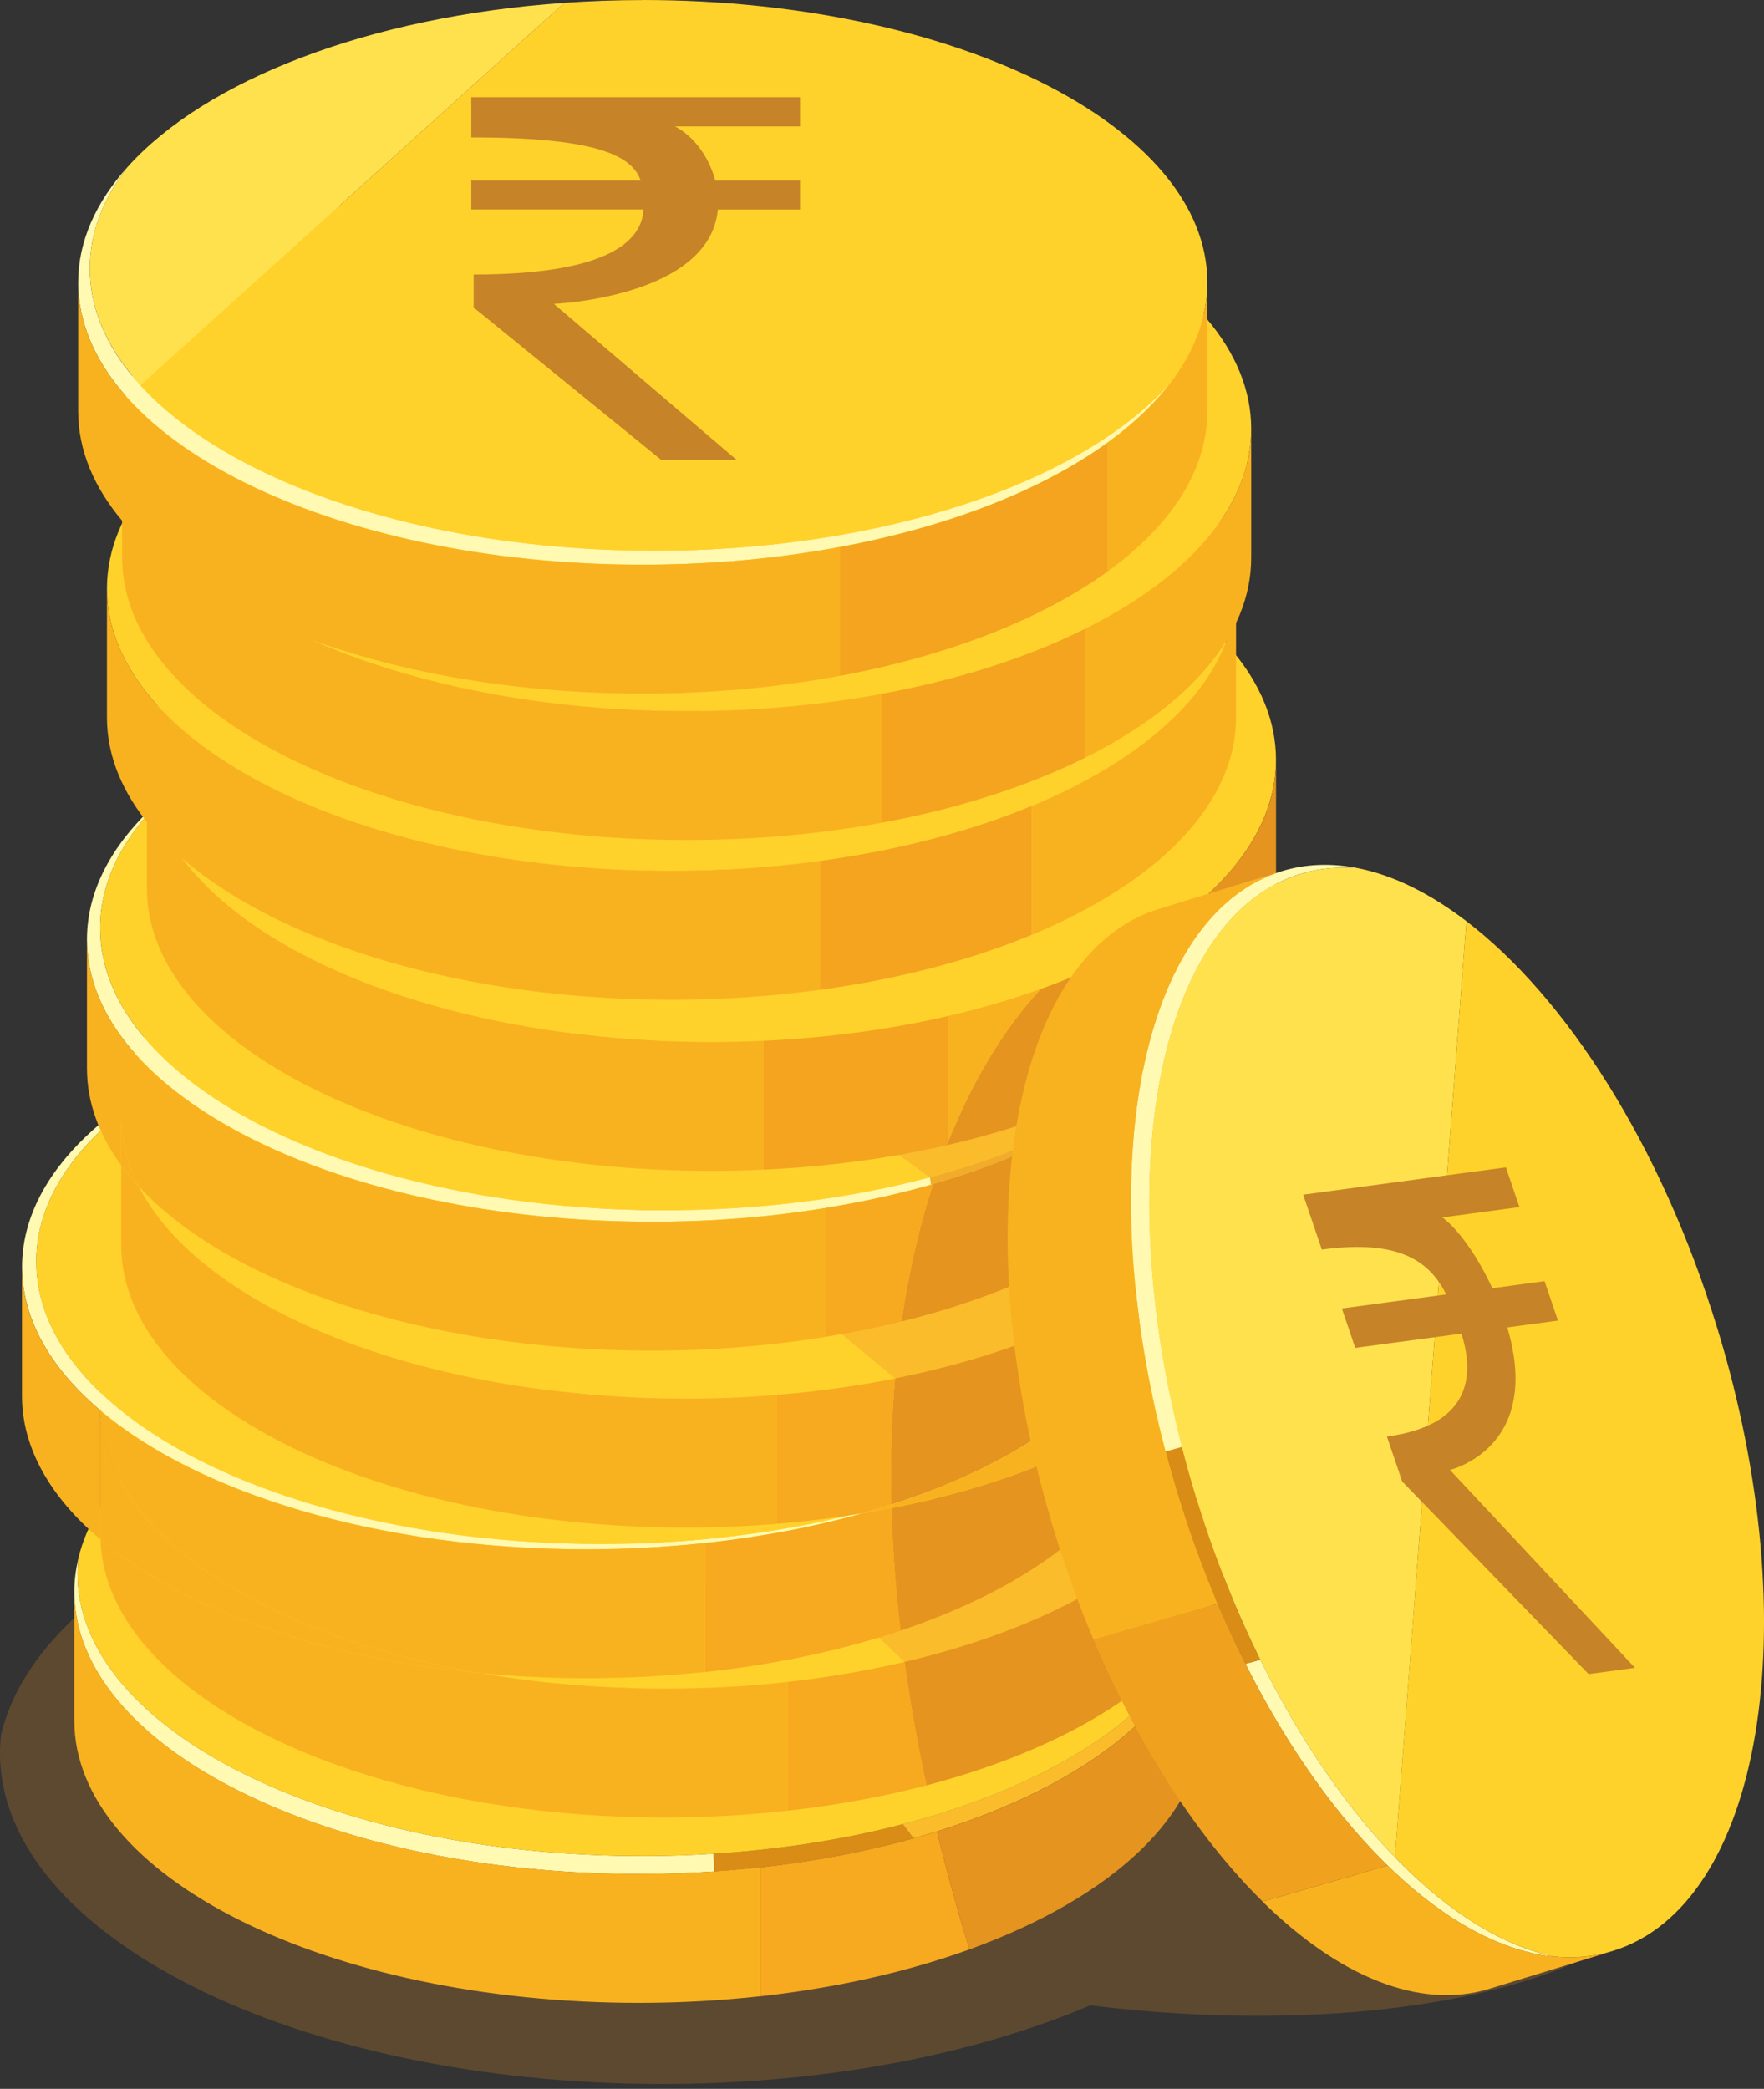 <svg width="87" height="103" viewBox="0 0 87 103" fill="none" xmlns="http://www.w3.org/2000/svg">
<rect x="0" y="0" width="87" height="103" fill="#333333" stroke="none"/>
<g style="mix-blend-mode:multiply" opacity="0.28">
<path d="M56.249 75.3C55.341 75.183 54.438 75.083 53.546 75.001C47.859 72.597 40.509 71.145 32.475 71.145C15.752 71.145 1.973 77.431 0.053 85.535C0.021 85.834 0 86.133 0 86.435C0 95.453 14.624 102.762 32.66 102.762C40.714 102.762 48.081 101.302 53.772 98.883C69.434 100.798 82.703 97.23 83.541 90.818C84.389 84.324 72.169 77.376 56.249 75.297V75.3Z" fill="#C68327"/>
</g>
<path d="M31.67 91.519C16.293 91.519 3.824 85.289 3.824 77.599C3.824 77.341 3.841 77.086 3.868 76.834C3.739 77.376 3.665 77.927 3.665 78.487C3.665 86.177 16.131 92.407 31.512 92.407C32.775 92.407 34.018 92.364 35.235 92.281L35.194 91.408C34.039 91.481 32.863 91.519 31.67 91.519Z" fill="#FFF9B1"/>
<path d="M44.526 89.945C41.67 90.689 38.524 91.197 35.194 91.408L35.235 92.281C38.762 92.044 42.078 91.478 45.059 90.645L44.529 89.945H44.526Z" fill="#D98C16"/>
<path d="M59.307 79.253C58.205 83.914 52.497 87.864 44.525 89.945L45.056 90.646C53.162 88.382 58.774 84.158 59.304 79.253H59.307Z" fill="#FABC2B"/>
<path d="M31.67 91.519C45.927 91.519 57.672 86.16 59.308 79.253C59.334 78.998 59.352 78.743 59.352 78.487C59.352 70.797 46.889 64.564 31.511 64.564C17.254 64.564 5.503 69.924 3.867 76.834C3.841 77.089 3.823 77.344 3.823 77.599C3.823 85.289 16.289 91.519 31.67 91.519Z" fill="#FFD22B"/>
<path d="M39.266 70.789V69.352H23.053V71.334C29.362 71.334 30.986 72.272 31.409 73.462H23.053V74.887H31.549C31.462 76.567 29.541 78.095 23.17 78.095V79.722L25.566 81.668L32.426 87.242H36.144L27.94 80.238L27.128 79.543C27.128 79.543 28.049 79.505 29.268 79.276C31.576 78.842 34.956 77.728 35.214 74.89H39.266V73.465H35.088C35.009 73.163 34.898 72.87 34.766 72.595C34.37 71.785 33.76 71.129 33.097 70.791H39.266V70.789Z" fill="#F9B21F"/>
<path d="M4.943 69.346C4.943 61.656 17.409 55.423 32.789 55.423C48.169 55.423 60.63 61.656 60.63 69.346C60.63 77.036 48.167 83.266 32.789 83.266C17.412 83.266 4.943 77.036 4.943 69.346Z" fill="#FFD22B"/>
<path d="M40.544 61.65V60.214H24.331V62.196C30.64 62.196 32.264 63.134 32.686 64.324H24.331V65.749H32.827C32.739 67.429 30.819 68.956 24.448 68.956V70.584L26.843 72.53L33.704 78.103H37.421L29.218 71.1L28.406 70.405C28.406 70.405 29.326 70.367 30.546 70.138C32.853 69.704 36.234 68.59 36.492 65.752H40.544V64.327H36.366C36.287 64.025 36.175 63.732 36.043 63.456C35.648 62.647 35.038 61.99 34.375 61.653H40.544V61.65Z" fill="#F9B21F"/>
<path d="M1.789 62.212C1.789 57.73 6.028 53.745 12.61 51.198C5.632 53.728 1.088 57.835 1.088 62.473C1.088 70.163 13.554 76.394 28.934 76.394C35.349 76.394 41.251 75.306 45.959 73.485C41.374 75.147 35.736 76.13 29.638 76.13C14.261 76.13 1.792 69.9 1.792 62.209L1.789 62.212Z" fill="#FFF9B1"/>
<path d="M57.475 62.213C57.475 54.523 45.012 48.29 29.635 48.29C23.22 48.29 17.318 49.377 12.61 51.198C17.198 49.536 22.833 48.551 28.934 48.551C44.311 48.551 56.774 54.784 56.774 62.474C56.774 66.956 52.535 70.941 45.959 73.486C52.937 70.955 57.478 66.851 57.478 62.21L57.475 62.213Z" fill="#FFD22B"/>
<path d="M56.772 62.477C56.772 54.786 44.309 48.553 28.931 48.553C22.833 48.553 17.195 49.536 12.607 51.201C6.028 53.749 1.786 57.733 1.786 62.216C1.786 69.906 14.252 76.136 29.632 76.136C35.73 76.136 41.368 75.154 45.953 73.491C52.532 70.947 56.769 66.962 56.769 62.48L56.772 62.477Z" fill="#FFD22B"/>
<path d="M36.686 54.781V53.344H20.473V55.326C26.782 55.326 28.406 56.264 28.828 57.455H20.473V58.88H28.969C28.881 60.56 26.961 62.087 20.59 62.087V63.714L22.985 65.661L29.846 71.234H33.563L25.36 64.23L24.548 63.535C24.548 63.535 25.469 63.497 26.688 63.269C28.995 62.835 32.376 61.721 32.634 58.883H36.686V57.458H32.508C32.429 57.156 32.317 56.863 32.185 56.587C31.79 55.778 31.18 55.121 30.517 54.784H36.686V54.781Z" fill="#F9B21F"/>
<path d="M5.978 55.045C5.978 47.355 18.444 41.122 33.824 41.122C49.204 41.122 61.665 47.355 61.665 55.045C61.665 62.735 49.202 68.965 33.824 68.965C18.447 68.965 5.978 62.735 5.978 55.045Z" fill="#FFD22B"/>
<path d="M41.579 47.349V45.912H25.366V47.894C31.675 47.894 33.3 48.832 33.722 50.022H25.366V51.447H33.863C33.775 53.127 31.854 54.654 25.483 54.654V56.282L27.879 58.228L34.739 63.802H38.457L30.253 56.798L29.441 56.103C29.441 56.103 30.362 56.065 31.582 55.836C33.889 55.402 37.269 54.288 37.527 51.45H41.579V50.025H37.401C37.322 49.723 37.211 49.43 37.079 49.154C36.683 48.345 36.073 47.689 35.41 47.351H41.579V47.349Z" fill="#F9B21F"/>
<path d="M45.862 58.053C41.963 59.091 37.512 59.68 32.786 59.68C17.409 59.68 4.94 53.45 4.94 45.76C4.94 43.344 6.174 41.069 8.341 39.09C5.77 41.198 4.289 43.675 4.289 46.326C4.289 54.016 16.755 60.246 32.135 60.246C37.151 60.246 41.857 59.58 45.92 58.419L45.871 58.056H45.862V58.053Z" fill="#FFF9B1"/>
<path d="M56.578 52.996C55.249 54.086 53.625 55.077 51.769 55.942L51.708 56.224C53.625 55.274 55.273 54.189 56.578 52.996Z" fill="#FFF9B1"/>
<path d="M52.078 54.491L50.515 53.652L42.491 56.792L45.862 58.053C48.014 57.478 49.999 56.769 51.767 55.942L52.078 54.491Z" fill="#FABC2B"/>
<path d="M45.921 58.419L46.071 59.504L51.269 58.27L51.708 56.223C49.984 57.077 48.041 57.815 45.924 58.419H45.921Z" fill="#FABC2B"/>
<path d="M51.766 55.942C49.998 56.766 48.014 57.478 45.862 58.053H45.87L45.92 58.419C48.04 57.815 49.984 57.074 51.705 56.223L51.766 55.942Z" fill="#F1AC2B"/>
<path d="M32.136 32.399C22.056 32.399 13.231 35.076 8.341 39.087C6.174 41.069 4.94 43.341 4.94 45.757C4.94 53.447 17.406 59.677 32.786 59.677C37.512 59.677 41.963 59.088 45.862 58.05L43.962 56.678L50.752 54.646L50.518 56.487C52.904 55.499 54.959 54.321 56.578 52.989C58.745 51.008 59.979 48.735 59.979 46.32C59.979 38.63 47.516 32.397 32.138 32.397L32.136 32.399Z" fill="#FFD22B"/>
<path d="M43.962 56.681L45.862 58.053C47.522 57.61 49.078 57.085 50.515 56.493L50.75 54.652L43.96 56.684L43.962 56.681Z" fill="#FABC2B"/>
<path d="M39.89 38.627V37.19H23.677V39.172C29.986 39.172 31.611 40.11 32.033 41.3H23.677V42.725H32.174C32.086 44.405 30.165 45.933 23.794 45.933V47.56L26.19 49.507L33.05 55.08H36.768L28.565 48.076L27.752 47.381C27.752 47.381 28.673 47.343 29.893 47.114C32.2 46.68 35.58 45.566 35.838 42.728H39.89V41.303H35.712C35.633 41.001 35.522 40.708 35.39 40.433C34.994 39.623 34.384 38.967 33.722 38.63H39.89V38.627Z" fill="#F9B21F"/>
<path d="M7.245 37.463C7.245 29.773 19.71 23.54 35.091 23.54C50.471 23.54 62.931 29.773 62.931 37.463C62.931 45.153 50.468 51.383 35.091 51.383C19.713 51.383 7.245 45.153 7.245 37.463Z" fill="#FFD22B"/>
<path d="M44.144 67.974L41.156 65.497L48.533 60.929L52.869 61.691L54.191 67.347L44.795 69.331L44.144 67.974Z" fill="#FABC2B"/>
<path d="M31.512 92.405C16.134 92.405 3.666 86.175 3.666 78.485V84.841C3.666 92.531 16.131 98.761 31.512 98.761C33.564 98.761 35.563 98.647 37.49 98.436V92.079C35.563 92.29 33.564 92.402 31.512 92.402V92.405Z" fill="#F9B21F"/>
<path d="M46.215 90.305C43.57 91.129 40.629 91.736 37.492 92.082V98.438C41.277 98.022 44.775 97.224 47.812 96.125C47.2 94.123 46.669 92.185 46.215 90.305Z" fill="#F7A91F"/>
<path d="M46.214 90.306C46.669 92.182 47.2 94.123 47.812 96.126C54.802 93.595 59.355 89.488 59.355 84.841V79.883C59.287 79.992 59.208 80.1 59.135 80.209C58.082 84.472 53.18 88.136 46.217 90.306H46.214Z" fill="#E5941F"/>
<path d="M4.943 69.346V69.546C4.943 69.546 4.949 69.551 4.955 69.554C4.955 69.484 4.943 69.416 4.943 69.346Z" fill="#F9B21F"/>
<path d="M44.611 81.95L41.386 78.898L53.585 73.468L56.03 80.188L46.088 83.814L44.611 81.95Z" fill="#FABC2B"/>
<path d="M59.132 80.209C59.272 79.643 59.352 79.068 59.352 78.485V79.883C60.181 78.564 60.63 77.159 60.63 75.702V69.346C60.63 74.922 54.074 79.728 44.611 81.95C44.88 83.897 45.238 85.925 45.692 88.036C51.958 86.395 56.813 83.598 59.132 80.206V80.209Z" fill="#E5941F"/>
<path d="M32.789 83.266C29.611 83.266 26.562 82.996 23.718 82.507C15.732 81.75 8.957 79.29 4.955 75.91C5.178 83.504 17.553 89.622 32.789 89.622C34.88 89.622 36.908 89.502 38.867 89.282V82.932C36.911 83.152 34.877 83.266 32.789 83.266Z" fill="#F9B21F"/>
<path d="M44.61 81.95C42.792 82.375 40.869 82.706 38.867 82.932V89.282C41.274 89.013 43.566 88.593 45.695 88.036C45.24 85.925 44.883 83.897 44.613 81.95H44.61Z" fill="#F7A91F"/>
<path d="M59.132 80.209C59.206 80.1 59.285 79.992 59.352 79.883V78.485C59.352 79.068 59.273 79.643 59.132 80.209Z" fill="#F9B21F"/>
<path d="M56.772 62.477C56.772 62.633 56.757 62.788 56.748 62.94C56.757 62.934 56.763 62.929 56.772 62.923V62.474V62.477Z" fill="#F9B21F"/>
<path d="M44.414 80.405C51.626 77.989 56.446 73.929 56.751 69.299C53.62 71.569 49.175 73.345 43.968 74.366C44.021 76.28 44.168 78.294 44.414 80.405Z" fill="#E5941F"/>
<path d="M28.931 76.397C18.722 76.397 9.801 73.65 4.955 69.554C5.131 75.564 12.92 80.648 23.718 82.507C25.407 82.668 27.148 82.753 28.931 82.753C30.945 82.753 32.907 82.644 34.797 82.442V76.08C32.907 76.282 30.945 76.397 28.931 76.397Z" fill="#F9B21F"/>
<path d="M43.968 74.365C43.496 74.456 43.022 74.544 42.538 74.623C40.154 75.291 37.551 75.787 34.798 76.083V82.445C38.29 82.07 41.541 81.369 44.414 80.407C44.165 78.293 44.021 76.279 43.968 74.368V74.365Z" fill="#F7A91F"/>
<path d="M4.943 69.546C2.495 67.473 1.085 65.06 1.085 62.477V68.833C1.085 71.419 2.498 73.838 4.952 75.91C4.952 75.84 4.94 75.773 4.94 75.702V69.546H4.943Z" fill="#F9B21F"/>
<path d="M4.955 69.554C4.955 69.554 4.949 69.549 4.943 69.546V75.702C4.943 75.773 4.952 75.84 4.955 75.91C8.957 79.291 15.732 81.751 23.719 82.507C12.921 80.648 5.131 75.564 4.955 69.554Z" fill="#F9B21F"/>
<path d="M43.963 74.192C51.421 71.794 56.441 67.666 56.748 62.94C53.652 65.183 49.275 66.948 44.142 67.971C43.974 69.912 43.907 71.985 43.96 74.189L43.963 74.192Z" fill="#E5941F"/>
<path d="M33.825 68.965C20.837 68.965 9.924 64.521 6.846 58.508C6.532 58.168 6.236 57.822 5.978 57.467V61.404C5.978 69.094 18.444 75.324 33.825 75.324C35.349 75.324 36.844 75.263 38.304 75.143V68.784C36.844 68.904 35.352 68.968 33.825 68.968V68.965Z" fill="#F9B21F"/>
<path d="M44.144 67.974C42.288 68.344 40.333 68.616 38.304 68.78V75.139C39.755 75.022 41.169 74.846 42.538 74.621C43.021 74.486 43.496 74.342 43.962 74.189C43.907 71.985 43.977 69.912 44.144 67.971V67.974Z" fill="#F7A91F"/>
<path d="M56.748 69.299C59.847 67.057 61.665 64.336 61.665 61.401V55.045C61.665 57.971 59.856 60.686 56.772 62.926V68.833C56.772 68.989 56.757 69.144 56.748 69.297V69.299Z" fill="#F9B21F"/>
<path d="M43.962 74.192C43.962 74.248 43.965 74.306 43.968 74.365C49.175 73.345 53.62 71.568 56.751 69.299C56.76 69.144 56.774 68.991 56.774 68.836V62.928C56.774 62.928 56.76 62.94 56.751 62.946C56.44 67.672 51.424 71.8 43.965 74.198L43.962 74.192Z" fill="#F9B21F"/>
<path d="M43.963 74.192C43.496 74.342 43.022 74.486 42.538 74.623C43.022 74.544 43.496 74.456 43.969 74.365C43.969 74.307 43.966 74.251 43.963 74.192Z" fill="#F9B21F"/>
<path d="M59.979 52.679V50.058C59.255 50.779 58.416 51.462 57.464 52.105C55.045 54.749 51.022 56.948 46.015 58.39C45.364 60.399 44.827 62.656 44.467 65.163C53.658 62.888 59.979 58.156 59.979 52.682V52.679Z" fill="#E5941F"/>
<path d="M32.136 60.243C16.758 60.243 4.289 54.01 4.289 46.322V52.679C4.289 54.358 4.885 55.971 5.978 57.463V55.044C5.978 56.241 6.28 57.399 6.846 58.507C11.258 63.286 20.919 66.602 32.136 66.602C35.147 66.602 38.037 66.355 40.752 65.916V59.559C38.037 60.002 35.144 60.248 32.136 60.248V60.243Z" fill="#F9B21F"/>
<path d="M46.015 58.39C44.361 58.865 42.597 59.255 40.752 59.557V65.913C42.031 65.705 43.274 65.456 44.464 65.162C44.828 62.656 45.361 60.398 46.012 58.39H46.015Z" fill="#F7A91F"/>
<path d="M5.978 55.045V57.464C6.239 57.818 6.532 58.164 6.846 58.504C6.28 57.396 5.978 56.238 5.978 55.042V55.045Z" fill="#F9B21F"/>
<path d="M35.091 51.383C19.714 51.383 7.245 45.153 7.245 37.463V43.819C7.245 51.509 19.711 57.739 35.091 57.739C35.956 57.739 36.806 57.716 37.65 57.675V51.322C36.806 51.36 35.953 51.383 35.091 51.383Z" fill="#F9B21F"/>
<path d="M46.739 50.105V56.373C48.058 53.037 49.7 50.507 51.333 48.762C49.899 49.278 48.36 49.73 46.739 50.102V50.105Z" fill="#F9B21F"/>
<path d="M37.65 51.322V57.675C40.855 57.528 43.904 57.112 46.7 56.47C46.712 56.438 46.727 56.405 46.742 56.373V50.105C43.933 50.753 40.872 51.175 37.65 51.322Z" fill="#F4A41F"/>
<path d="M59.979 46.323V50.058C61.864 48.182 62.934 46.062 62.934 43.819V37.463C62.934 42.119 58.358 46.238 51.336 48.765C49.688 50.524 48.029 53.084 46.704 56.47C50.987 55.485 54.687 53.978 57.466 52.104C59.076 50.342 59.982 48.387 59.982 46.323H59.979Z" fill="#E5941F"/>
<path d="M57.464 52.104C58.417 51.462 59.255 50.776 59.979 50.058V46.322C59.979 48.386 59.073 50.342 57.464 52.104Z" fill="#F9B21F"/>
<path d="M42.846 29.767V28.33H26.633V30.312C32.942 30.312 34.566 31.25 34.988 32.441H26.633V33.866H35.129C35.041 35.546 33.121 37.073 26.75 37.073V38.7L29.145 40.647L36.006 46.22H39.723L31.52 39.216L30.708 38.521C30.708 38.521 31.628 38.483 32.848 38.255C35.156 37.821 38.536 36.707 38.794 33.869H42.846V32.444H38.668C38.589 32.142 38.477 31.849 38.345 31.573C37.95 30.764 37.34 30.107 36.677 29.77H42.846V29.767Z" fill="#F9B21F"/>
<path d="M5.275 29.022C5.275 21.332 17.741 15.099 33.121 15.099C48.501 15.099 60.962 21.332 60.962 29.022C60.962 36.712 48.498 42.942 33.121 42.942C17.744 42.942 5.275 36.712 5.275 29.022Z" fill="#FFD22B"/>
<path d="M40.441 42.452V48.808C44.328 48.281 47.876 47.345 50.89 46.093V39.737C47.876 40.986 44.328 41.924 40.441 42.452Z" fill="#F4A41F"/>
<path d="M33.121 42.942C17.744 42.942 5.275 36.712 5.275 29.022V35.378C5.275 43.068 17.741 49.298 33.121 49.298C35.654 49.298 38.108 49.125 40.442 48.809V42.453C38.108 42.769 35.657 42.942 33.121 42.942Z" fill="#F9B21F"/>
<path d="M50.89 39.741V46.097C57.044 43.543 60.961 39.691 60.961 35.381V29.025C60.961 33.335 57.041 37.187 50.89 39.741Z" fill="#F9B21F"/>
<path d="M40.875 21.327V19.89H24.663V21.872C30.972 21.872 32.599 22.81 33.018 24H24.663V25.425H33.159C33.071 27.105 31.151 28.633 24.78 28.633V30.26L27.175 32.207L34.035 37.78H37.753L29.55 30.776L28.738 30.081C28.738 30.081 29.658 30.043 30.878 29.814C33.185 29.38 36.566 28.266 36.824 25.428H40.875V24.003H36.698C36.618 23.701 36.507 23.408 36.375 23.133C35.979 22.323 35.37 21.667 34.707 21.33H40.875V21.327Z" fill="#F9B21F"/>
<path d="M6.022 21.147C6.022 13.457 18.488 7.224 33.869 7.224C49.249 7.224 61.709 13.457 61.709 21.147C61.709 28.837 49.246 35.067 33.869 35.067C18.491 35.067 6.022 28.837 6.022 21.147Z" fill="#FFD22B"/>
<path d="M33.869 35.066C18.491 35.066 6.023 28.833 6.023 21.146V27.502C6.023 35.192 18.489 41.422 33.869 41.422C37.24 41.422 40.471 41.123 43.462 40.575V34.219C40.471 34.767 37.24 35.066 33.869 35.066Z" fill="#F9B21F"/>
<path d="M53.505 31.012V37.369C58.572 34.847 61.709 31.358 61.709 27.5V21.144C61.709 25.002 58.572 28.491 53.505 31.012Z" fill="#F9B21F"/>
<path d="M43.461 34.217V40.573C47.269 39.876 50.688 38.77 53.505 37.369V31.013C50.685 32.417 47.269 33.52 43.461 34.217Z" fill="#F4A41F"/>
<path d="M41.622 13.451V12.014H25.41V13.996C31.719 13.996 33.346 14.934 33.765 16.125H25.41V17.549H33.906C33.818 19.229 31.898 20.757 25.527 20.757V22.384L27.922 24.331L34.783 29.904H38.5L30.297 22.9L29.485 22.205C29.485 22.205 30.405 22.167 31.625 21.938C33.932 21.504 37.313 20.39 37.571 17.552H41.622V16.128H37.445C37.365 15.825 37.254 15.532 37.122 15.257C36.726 14.448 36.117 13.791 35.454 13.454H41.622V13.451Z" fill="#F9B21F"/>
<path d="M32.277 27.157C16.899 27.157 4.43 20.927 4.43 13.237C4.43 11.475 5.093 9.792 6.286 8.238C4.73 9.974 3.856 11.897 3.856 13.923C3.856 21.613 16.322 27.843 31.702 27.843C43.555 27.843 53.67 24.14 57.687 18.922C53.336 23.774 43.599 27.157 32.274 27.157H32.277Z" fill="#FFF9B1"/>
<path d="M6.286 8.239C5.093 9.79 4.43 11.475 4.43 13.237C4.43 15.296 5.331 17.245 6.931 19.001L27.838 0.138C18.192 0.81 10.133 3.949 6.286 8.242V8.239Z" fill="#FFE14E"/>
<path d="M31.701 0.003C30.391 0.003 29.101 0.05 27.837 0.138L6.931 19.001C11.317 23.812 21.012 27.157 32.276 27.157C43.54 27.157 53.338 23.777 57.689 18.922C58.882 17.371 59.545 15.685 59.545 13.923C59.545 6.233 47.082 0 31.704 0L31.701 0.003Z" fill="#FFD22B"/>
<path d="M39.456 6.23V4.794H23.243V6.775C29.552 6.775 31.176 7.714 31.599 8.904H23.243V10.329H31.739C31.651 12.009 29.731 13.536 23.36 13.536V15.163L25.756 17.11L32.616 22.683H36.334L28.13 15.679L27.318 14.985C27.318 14.985 28.239 14.946 29.458 14.718C31.766 14.284 35.146 13.17 35.404 10.332H39.456V8.907H35.278C35.199 8.605 35.087 8.312 34.956 8.036C34.56 7.227 33.95 6.57 33.287 6.233H39.456V6.23Z" fill="#C68327"/>
<path d="M31.702 27.846C16.325 27.846 3.856 21.616 3.856 13.925V20.282C3.856 27.972 16.322 34.202 31.702 34.202C35.12 34.202 38.392 33.894 41.415 33.328V26.972C38.389 27.535 35.117 27.846 31.702 27.846Z" fill="#F9B21F"/>
<path d="M41.418 26.973V33.329C46.812 32.326 51.412 30.509 54.629 28.178V21.822C51.412 24.153 46.812 25.97 41.418 26.973Z" fill="#F4A41F"/>
<path d="M54.628 21.822V28.178C57.727 25.935 59.545 23.214 59.545 20.28V13.924C59.545 16.858 57.727 19.576 54.628 21.822Z" fill="#F9B21F"/>
<path d="M62.16 81.841L61.424 82.043C65.634 90.411 71.46 96.002 76.684 96.483C71.63 95.468 66.144 89.912 62.16 81.841Z" fill="#FFF9B1"/>
<path d="M64.139 43.094C65.06 42.813 66.016 42.725 66.992 42.813C65.699 42.555 64.436 42.587 63.233 42.954C56.23 45.097 53.808 57.674 57.487 71.571L58.299 71.348C54.758 57.595 57.2 45.217 64.142 43.091L64.139 43.094Z" fill="#FFF9B1"/>
<path d="M58.982 73.796C58.73 72.978 58.504 72.163 58.296 71.351L57.484 71.574C57.666 72.266 57.859 72.961 58.073 73.659C58.997 76.67 60.134 79.487 61.421 82.044L62.157 81.841C60.94 79.376 59.858 76.675 58.979 73.796H58.982Z" fill="#D98C16"/>
<path d="M66.992 42.813C66.016 42.722 65.06 42.813 64.139 43.094C56.786 45.346 54.479 59.09 58.982 73.796C61.263 81.246 64.855 87.505 68.801 91.58L72.325 45.425C70.548 44.068 68.745 43.164 66.992 42.813Z" fill="#FFE14E"/>
<path d="M84.7 65.505C81.933 56.472 77.239 49.184 72.325 45.425L68.801 91.58C71.369 94.234 74.084 95.96 76.688 96.482C77.664 96.573 78.62 96.482 79.54 96.201C86.893 93.949 89.204 80.208 84.7 65.502V65.505Z" fill="#FFD22B"/>
<path d="M58.076 73.656C53.573 58.95 55.88 45.205 63.233 42.954L57.156 44.816C49.803 47.067 47.495 60.811 51.999 75.517C52.567 77.373 53.218 79.156 53.934 80.85L60.049 79.076C59.319 77.356 58.654 75.544 58.076 73.656Z" fill="#F9B21F"/>
<path d="M68.429 91.988L62.275 93.774C65.987 97.424 69.977 99.133 73.46 98.066L79.538 96.204C76.078 97.263 72.12 95.588 68.429 91.988Z" fill="#F9B21F"/>
<path d="M60.05 79.077L53.934 80.85C56.203 86.219 59.141 90.687 62.278 93.771L68.432 91.985C65.286 88.916 62.333 84.448 60.053 79.077H60.05Z" fill="#F0A21F"/>
<path d="M74.271 57.563L74.937 59.521L72.574 59.838L71.134 60.032C71.7 60.442 72.383 61.286 73.002 62.359C73.21 62.723 73.412 63.113 73.603 63.52L76.177 63.174L76.837 65.118L74.339 65.455C75.497 69.355 73.928 71.158 72.709 71.938C72.061 72.351 71.539 72.474 71.51 72.48L72.333 73.359L80.639 82.24L78.349 82.548L71.536 75.508L69.155 73.052L68.402 70.835C72.33 70.307 72.805 68.065 72.078 65.76L66.839 66.464L66.18 64.52L71.331 63.828C70.519 62.236 69.082 61.093 65.192 61.615L64.271 58.909L72.108 57.853L74.268 57.563H74.271Z" fill="#C68327"/>
</svg>
